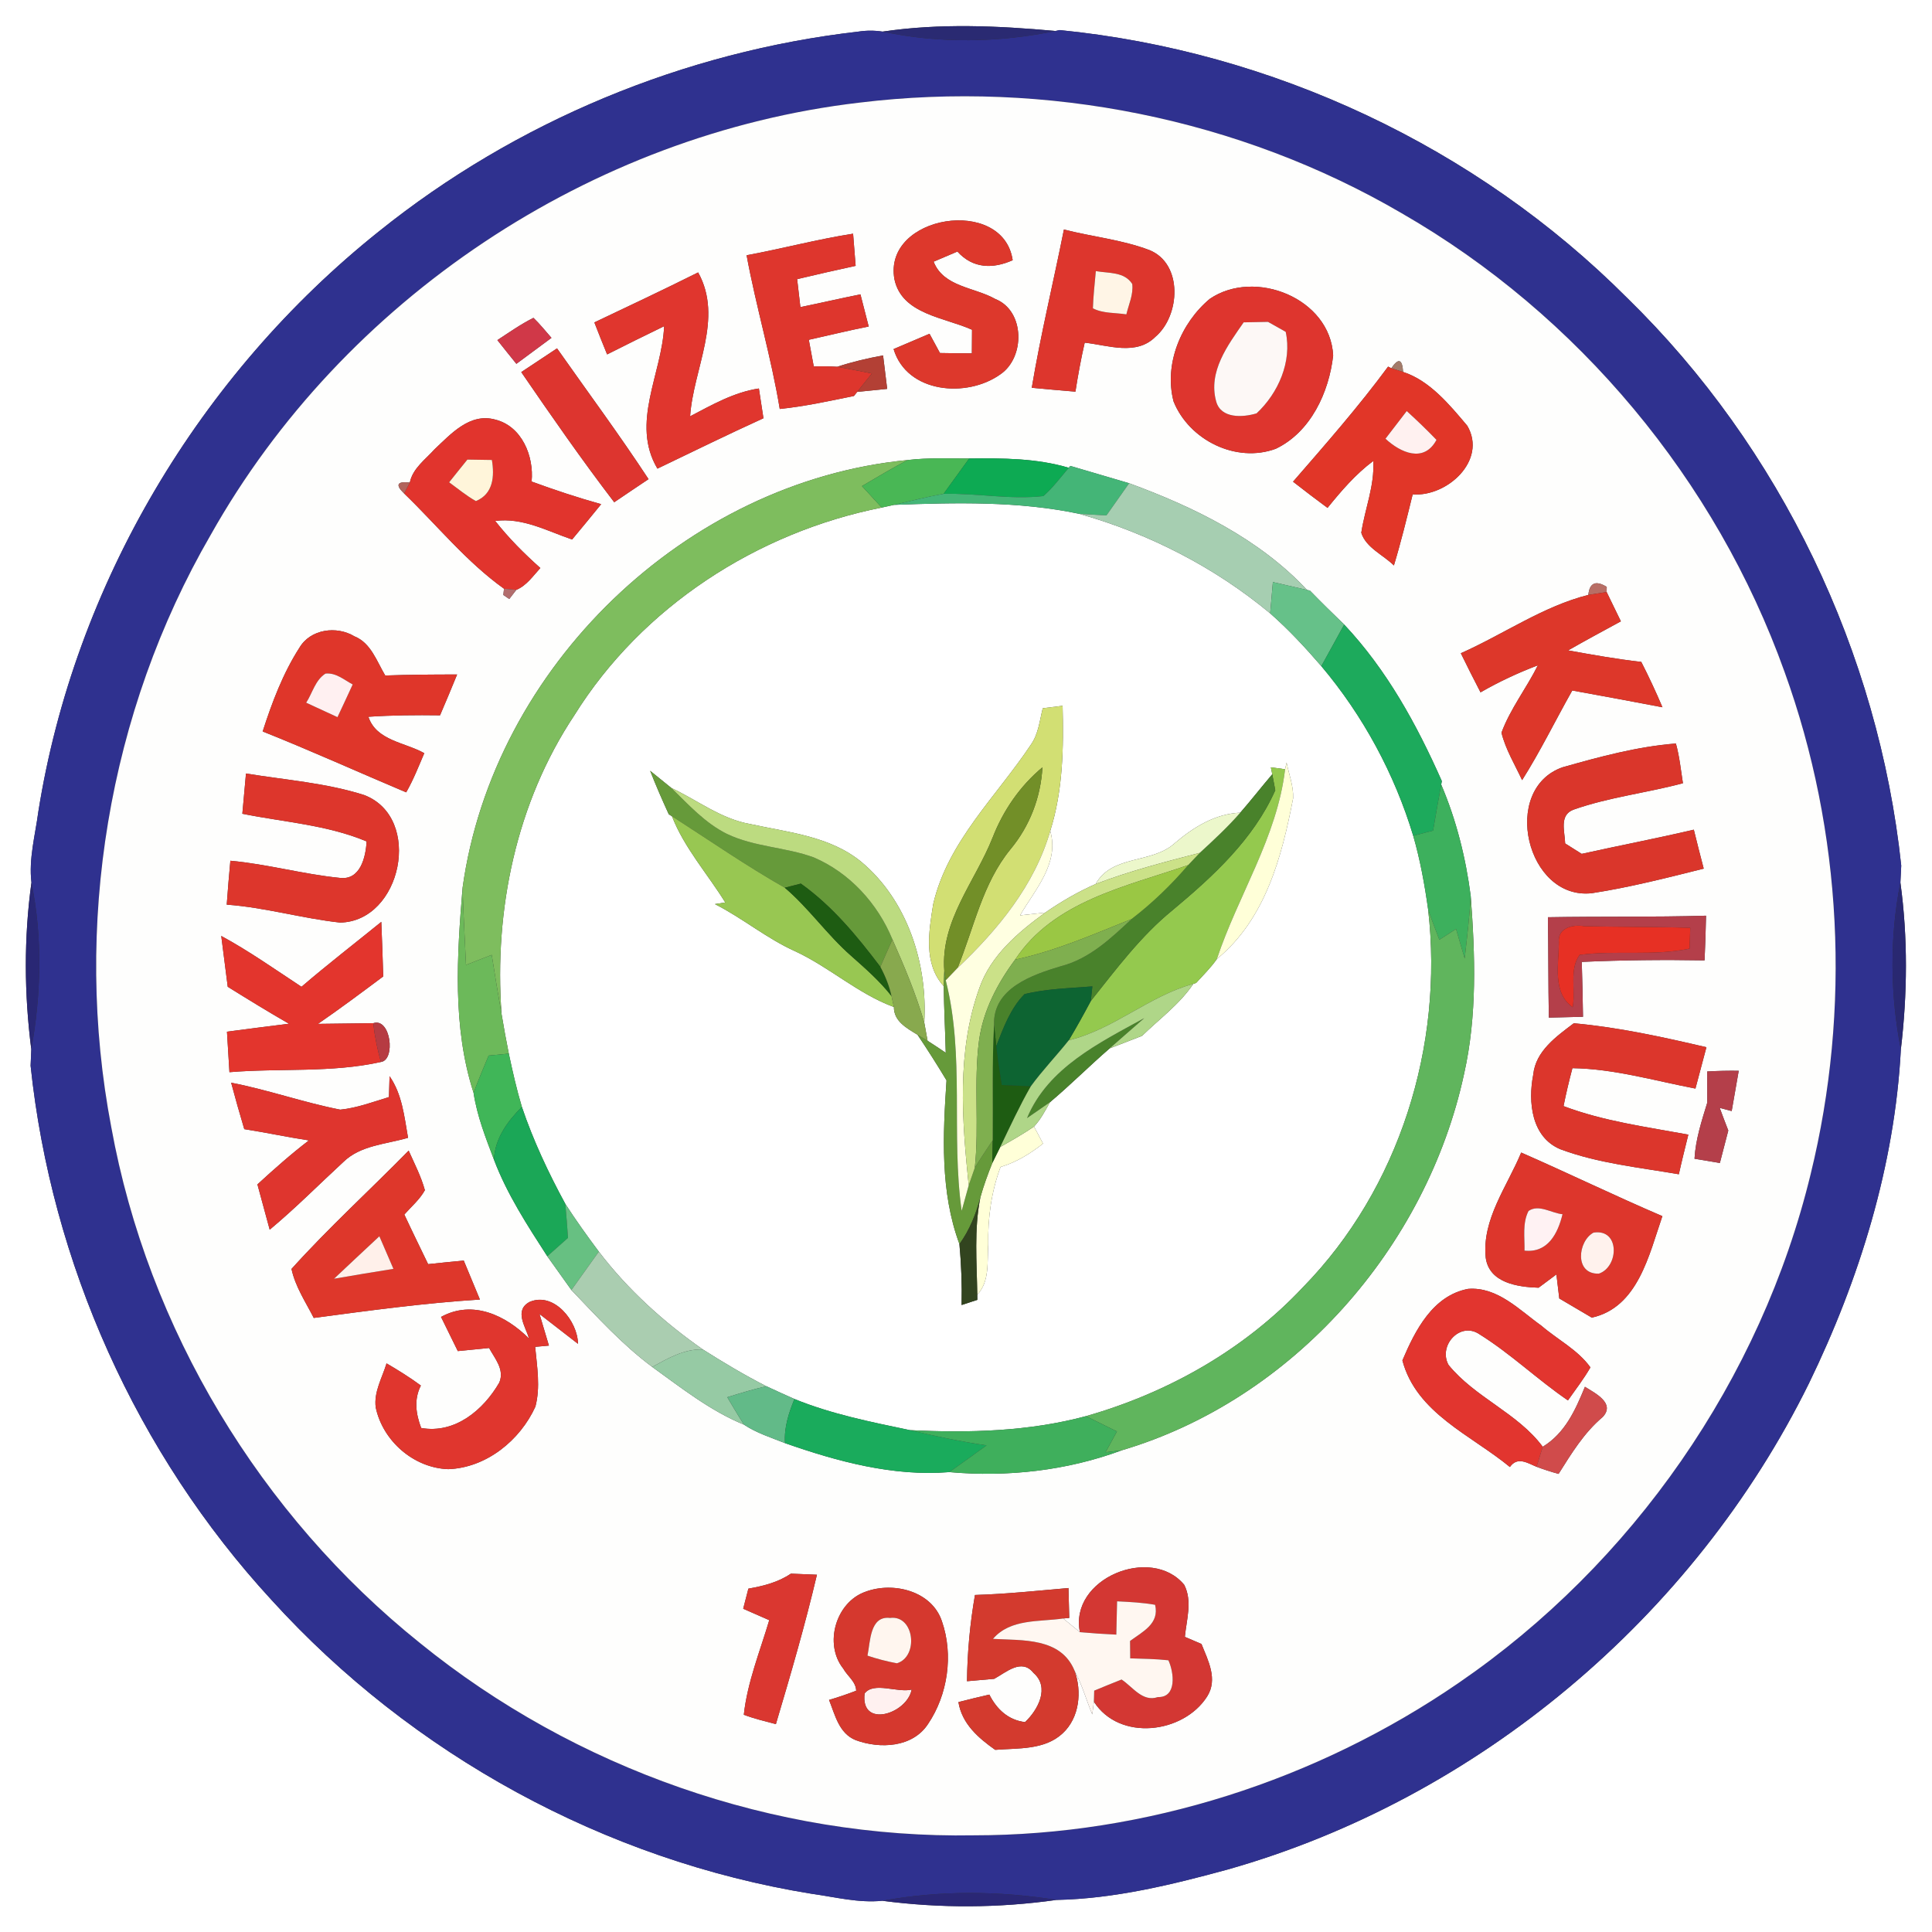 <?xml version="1.0" encoding="UTF-8" ?>
<!DOCTYPE svg PUBLIC "-//W3C//DTD SVG 1.1//EN" "http://www.w3.org/Graphics/SVG/1.1/DTD/svg11.dtd">
<svg width="250pt" height="250pt" viewBox="0 0 250 250" version="1.1" xmlns="http://www.w3.org/2000/svg">
<rect x="0" y="0" width="250" height="250" fill="#333333" stroke="none"/>
<g id="#ffffffff">
<path fill="#ffffff" opacity="1.00" d=" M 0.00 0.00 L 250.00 0.00 L 250.00 250.00 L 0.00 250.00 L 0.00 0.00 M 111.08 4.09 C 88.50 6.68 66.73 15.72 49.01 29.96 C 25.82 48.48 9.63 75.67 4.96 105.03 C 4.56 108.07 3.70 111.13 4.07 114.20 C 3.08 121.37 3.13 128.62 4.05 135.79 C 4.03 136.32 3.98 137.37 3.96 137.90 C 6.65 163.48 17.70 188.09 35.12 207.02 C 53.29 227.04 78.30 240.73 105.00 245.05 C 108.04 245.47 111.09 246.27 114.17 245.96 C 121.65 246.94 129.23 246.91 136.70 245.85 C 144.20 245.70 151.62 243.89 158.84 241.92 C 191.27 232.73 219.18 209.22 234.07 179.02 C 240.62 165.54 245.18 150.79 245.97 135.80 C 246.82 128.62 246.89 121.36 245.91 114.20 C 245.94 113.65 245.99 112.56 246.02 112.01 C 243.08 84.43 230.42 57.94 210.55 38.55 C 191.03 18.98 164.60 6.61 137.11 3.89 L 136.58 4.01 C 129.14 3.33 121.63 2.99 114.20 4.09 C 113.16 3.93 112.12 3.93 111.08 4.09 Z" />
<path fill="#ffffff" opacity="1.00" d=" M 114.09 65.68 C 114.49 65.59 115.29 65.42 115.68 65.33 C 123.68 65.03 131.78 64.83 139.66 66.49 C 148.68 69.05 157.15 73.37 164.36 79.37 C 166.75 81.47 168.91 83.80 170.98 86.20 C 176.38 92.60 180.45 100.13 182.87 108.15 C 183.77 111.27 184.35 114.47 184.80 117.69 C 186.83 135.31 181.09 153.80 168.62 166.55 C 161.05 174.63 151.12 180.23 140.52 183.25 C 133.11 185.24 125.36 185.44 117.74 185.06 C 112.69 184.00 107.60 182.99 102.80 181.03 C 101.58 180.50 100.38 179.93 99.17 179.38 C 96.34 177.94 93.62 176.31 90.95 174.62 C 85.88 171.08 81.24 166.88 77.49 161.96 C 75.98 159.94 74.51 157.89 73.15 155.78 C 70.96 151.75 69.00 147.58 67.53 143.23 C 66.85 140.96 66.33 138.65 65.84 136.34 C 65.50 134.63 65.18 132.92 64.90 131.20 C 63.92 117.75 66.80 103.86 74.33 92.54 C 83.07 78.52 97.97 68.88 114.09 65.68 M 134.93 91.65 C 134.53 93.25 134.37 94.99 133.39 96.37 C 128.94 103.06 122.64 108.89 120.76 116.98 C 120.19 120.51 119.47 124.71 122.12 127.61 C 122.15 130.48 122.31 133.36 122.38 136.23 C 121.60 135.70 120.82 135.18 120.03 134.68 C 119.92 134.09 119.71 132.91 119.60 132.32 C 120.05 124.71 117.42 116.50 111.45 111.52 C 107.39 108.19 102.00 107.71 97.07 106.63 C 93.30 105.97 90.26 103.55 86.87 101.96 C 86.18 101.41 84.81 100.30 84.13 99.74 C 84.87 101.64 85.69 103.51 86.54 105.37 L 86.95 105.62 C 88.56 109.74 91.55 113.06 93.85 116.78 C 93.52 116.83 92.85 116.94 92.51 116.99 C 96.10 118.81 99.21 121.44 102.89 123.09 C 107.35 125.16 111.03 128.60 115.67 130.31 C 115.66 132.16 117.34 133.05 118.73 133.90 C 120.02 135.83 121.28 137.80 122.48 139.80 C 122.01 146.87 121.64 154.22 124.15 160.98 C 124.39 163.60 124.49 166.24 124.43 168.87 C 124.94 168.70 125.96 168.37 126.47 168.20 C 126.47 168.04 126.46 167.70 126.46 167.54 C 128.11 165.77 127.72 163.22 127.88 161.02 C 127.81 157.61 128.28 154.21 129.47 151.01 C 131.50 150.40 133.31 149.29 134.97 147.98 C 134.68 147.43 134.09 146.33 133.80 145.78 C 134.66 144.86 135.25 143.73 135.86 142.63 C 138.51 140.40 140.97 137.93 143.59 135.66 C 144.99 135.13 146.38 134.58 147.78 134.04 C 150.04 131.84 152.64 129.95 154.42 127.31 L 154.78 127.19 C 155.70 126.18 156.68 125.22 157.46 124.10 C 163.73 118.96 165.87 110.90 167.33 103.29 C 167.39 101.71 166.79 100.19 166.48 98.67 L 166.29 99.54 C 165.83 99.48 164.91 99.36 164.45 99.29 C 164.49 99.52 164.58 99.97 164.63 100.19 C 163.23 101.83 161.91 103.53 160.49 105.16 C 157.22 105.31 154.46 107.03 152.04 109.08 C 149.07 111.82 143.91 110.55 141.78 114.39 C 139.48 115.40 137.31 116.67 135.25 118.09 C 134.16 118.21 133.07 118.33 131.99 118.45 C 133.94 115.10 137.11 111.72 135.90 107.52 C 137.55 102.29 137.64 96.76 137.50 91.33 C 136.64 91.43 135.79 91.54 134.93 91.65 Z" />
</g>
<g id="#2f318fff">
<path fill="#2f318f" opacity="1.00" d=" M 111.08 4.09 C 112.12 3.93 113.16 3.93 114.20 4.09 C 121.53 5.65 129.26 5.53 136.58 4.01 L 137.11 3.89 C 164.60 6.61 191.03 18.98 210.55 38.55 C 230.42 57.94 243.08 84.43 246.02 112.01 C 245.99 112.56 245.94 113.65 245.91 114.20 C 244.50 121.30 244.58 128.70 245.97 135.80 C 245.18 150.79 240.62 165.54 234.07 179.02 C 219.18 209.22 191.27 232.73 158.84 241.92 C 151.62 243.89 144.20 245.70 136.70 245.85 C 129.26 244.66 121.59 244.61 114.17 245.96 C 111.09 246.27 108.04 245.47 105.00 245.05 C 78.30 240.73 53.29 227.04 35.12 207.02 C 17.70 188.09 6.65 163.48 3.96 137.90 C 3.98 137.37 4.03 136.32 4.05 135.79 C 5.33 128.68 5.52 121.30 4.07 114.20 C 3.70 111.13 4.56 108.07 4.96 105.03 C 9.63 75.67 25.82 48.48 49.01 29.96 C 66.73 15.72 88.50 6.68 111.08 4.09 M 111.22 13.28 C 76.47 17.34 44.38 38.75 27.25 69.24 C 13.98 92.15 9.44 119.88 14.40 145.86 C 19.14 171.96 33.69 196.05 54.36 212.62 C 74.40 228.87 100.20 237.95 126.02 237.49 C 148.28 237.49 170.40 230.37 188.73 217.78 C 211.25 202.35 227.87 178.49 234.30 151.92 C 239.54 130.54 238.41 107.65 230.92 86.94 C 222.06 62.16 204.21 40.72 181.39 27.60 C 160.39 15.33 135.34 10.34 111.22 13.28 Z" />
</g>
<g id="#2a2a72ff">
<path fill="#2a2a72" opacity="1.00" d=" M 114.20 4.09 C 121.63 2.99 129.14 3.33 136.58 4.01 C 129.26 5.53 121.53 5.65 114.20 4.09 Z" />
</g>
<g id="#fefefdff">
<path fill="#fefefd" opacity="1.00" d=" M 111.22 13.28 C 135.34 10.34 160.39 15.33 181.39 27.60 C 204.21 40.72 222.06 62.16 230.92 86.94 C 238.41 107.65 239.54 130.54 234.30 151.92 C 227.87 178.49 211.25 202.35 188.73 217.78 C 170.40 230.37 148.28 237.49 126.02 237.49 C 100.20 237.95 74.40 228.87 54.36 212.62 C 33.69 196.05 19.14 171.96 14.40 145.86 C 9.44 119.88 13.98 92.15 27.25 69.24 C 44.38 38.75 76.47 17.34 111.22 13.28 M 115.74 36.14 C 116.70 40.68 122.25 41.07 125.78 42.67 C 125.78 43.69 125.77 44.70 125.76 45.72 C 124.38 45.72 123.00 45.71 121.63 45.68 C 121.29 45.06 120.62 43.81 120.28 43.19 C 118.73 43.85 117.18 44.51 115.63 45.17 C 117.36 50.90 125.11 51.53 129.43 48.45 C 132.67 46.27 132.64 40.21 128.79 38.69 C 126.10 37.16 122.09 37.14 120.81 33.86 C 121.58 33.53 123.12 32.87 123.89 32.55 C 125.88 34.76 128.47 34.82 131.04 33.67 C 129.82 25.33 114.23 27.81 115.74 36.14 M 137.67 29.70 C 136.31 36.53 134.66 43.30 133.51 50.18 C 135.39 50.35 137.28 50.53 139.16 50.68 C 139.49 48.55 139.88 46.43 140.36 44.34 C 143.37 44.67 147.03 46.07 149.51 43.58 C 152.72 40.86 153.11 34.13 148.73 32.36 C 145.17 31.01 141.34 30.64 137.67 29.70 M 96.61 33.03 C 97.84 39.71 99.80 46.22 100.90 52.92 C 104.13 52.59 107.31 51.89 110.50 51.24 C 110.60 51.11 110.82 50.84 110.92 50.71 C 111.89 50.61 113.83 50.41 114.80 50.32 C 114.67 49.23 114.40 47.07 114.27 45.99 C 112.26 46.36 110.28 46.82 108.34 47.46 C 107.33 47.40 106.31 47.39 105.30 47.42 C 105.09 46.27 104.87 45.12 104.66 43.97 C 107.24 43.40 109.81 42.76 112.41 42.25 C 112.05 40.86 111.69 39.48 111.34 38.09 C 108.74 38.61 106.16 39.21 103.57 39.74 C 103.42 38.53 103.29 37.32 103.15 36.12 C 105.67 35.52 108.19 34.95 110.72 34.40 C 110.61 33.01 110.50 31.62 110.39 30.24 C 105.75 30.96 101.22 32.18 96.61 33.03 M 76.91 41.72 C 77.44 43.10 78.00 44.49 78.56 45.86 C 81.01 44.63 83.47 43.40 85.94 42.21 C 85.66 48.38 81.57 54.75 85.07 60.64 C 89.63 58.45 94.18 56.22 98.79 54.12 C 98.64 53.15 98.34 51.23 98.20 50.27 C 94.98 50.75 92.13 52.39 89.30 53.87 C 89.72 47.68 93.65 41.22 90.34 35.25 C 85.90 37.47 81.40 39.59 76.91 41.72 M 156.55 38.67 C 152.80 41.80 150.60 47.12 151.86 51.95 C 153.88 56.95 159.94 59.97 165.09 58.07 C 169.61 55.90 171.97 50.77 172.51 46.00 C 172.14 38.59 162.37 34.71 156.55 38.67 M 64.36 44.01 C 65.17 45.03 65.99 46.06 66.82 47.08 C 68.33 45.96 69.85 44.84 71.36 43.72 C 70.59 42.84 69.87 41.94 69.03 41.13 C 67.39 41.95 65.89 43.01 64.36 44.01 M 67.45 48.15 C 71.35 53.84 75.29 59.51 79.48 64.99 C 80.96 63.99 82.43 62.99 83.92 62.00 C 80.14 56.24 76.04 50.71 72.08 45.08 C 70.54 46.10 69.00 47.13 67.45 48.15 M 180.04 47.65 L 179.62 47.44 C 175.80 52.62 171.54 57.47 167.32 62.33 C 168.79 63.48 170.28 64.61 171.78 65.72 C 173.56 63.52 175.42 61.35 177.70 59.65 C 177.89 62.85 176.62 65.83 176.15 68.94 C 176.76 70.88 178.98 71.79 180.37 73.17 C 181.29 70.14 182.04 67.05 182.80 63.97 C 187.24 64.32 192.47 59.58 189.87 55.10 C 187.58 52.38 185.00 49.24 181.56 48.13 C 181.46 46.45 180.95 46.29 180.04 47.65 M 56.23 58.14 C 55.05 59.46 53.41 60.60 53.03 62.44 C 51.37 62.26 51.13 62.73 52.29 63.85 C 56.57 67.98 60.36 72.71 65.22 76.18 L 65.13 76.99 L 65.90 77.51 C 66.13 77.22 66.58 76.62 66.81 76.33 C 68.15 75.77 68.97 74.53 69.92 73.50 C 67.82 71.63 65.82 69.63 64.08 67.41 C 67.62 66.94 70.80 68.71 74.03 69.81 C 75.29 68.29 76.55 66.78 77.79 65.24 C 74.75 64.39 71.75 63.40 68.79 62.31 C 69.11 59.04 67.54 55.16 64.10 54.30 C 60.81 53.38 58.36 56.14 56.23 58.14 M 59.86 114.87 C 59.13 123.67 58.52 132.87 61.28 141.41 C 61.73 144.40 62.85 147.24 63.92 150.06 C 65.61 154.53 68.24 158.56 70.82 162.56 C 71.86 164.01 72.90 165.47 73.94 166.93 C 77.27 170.40 80.52 174.00 84.40 176.88 C 88.19 179.61 91.91 182.56 96.27 184.35 C 97.89 185.43 99.78 186.02 101.58 186.74 C 108.36 189.12 115.61 191.08 122.84 190.49 C 130.36 191.16 138.06 190.30 145.15 187.67 C 167.28 181.12 184.61 161.41 189.45 138.96 C 191.15 131.42 190.89 123.60 190.31 115.94 C 189.67 111.00 188.45 106.11 186.49 101.52 L 186.57 101.07 C 183.34 93.77 179.45 86.67 173.94 80.82 C 172.44 79.37 170.95 77.91 169.50 76.42 L 169.13 76.34 C 162.96 69.73 154.50 65.61 146.11 62.53 C 143.57 61.80 141.04 61.02 138.50 60.29 L 138.30 60.53 C 134.12 59.29 129.74 59.28 125.41 59.33 C 122.76 59.34 120.09 59.21 117.45 59.53 C 88.72 62.29 63.82 86.31 59.86 114.87 M 205.53 76.98 C 199.66 78.46 194.55 82.08 189.03 84.53 C 189.86 86.23 190.71 87.91 191.58 89.59 C 193.96 88.22 196.44 87.06 199.00 86.09 C 197.53 89.05 195.44 91.70 194.29 94.81 C 194.83 96.99 196.02 98.93 196.96 100.95 C 199.33 97.20 201.27 93.21 203.45 89.35 C 207.34 90.05 211.23 90.78 215.12 91.52 C 214.28 89.53 213.36 87.57 212.38 85.65 C 209.20 85.29 206.06 84.73 202.92 84.16 C 205.17 82.87 207.46 81.64 209.74 80.40 C 209.13 79.14 208.51 77.87 207.90 76.61 L 207.91 75.94 C 206.49 75.07 205.69 75.41 205.53 76.98 M 38.75 83.81 C 36.61 87.14 35.20 90.89 33.99 94.65 C 40.24 97.14 46.37 99.92 52.56 102.53 C 53.49 100.91 54.17 99.17 54.90 97.46 C 52.42 96.06 48.69 95.85 47.67 92.75 C 50.76 92.54 53.85 92.52 56.94 92.56 C 57.70 90.80 58.43 89.04 59.15 87.28 C 56.05 87.28 52.95 87.30 49.85 87.41 C 48.75 85.58 48.01 83.20 45.86 82.34 C 43.56 80.95 40.18 81.39 38.75 83.81 M 202.18 99.29 C 194.15 102.12 197.53 116.51 205.98 115.58 C 210.86 114.83 215.67 113.60 220.46 112.40 C 220.02 110.72 219.59 109.04 219.18 107.36 C 214.36 108.49 209.50 109.42 204.67 110.49 C 204.13 110.15 203.07 109.48 202.53 109.14 C 202.50 107.64 201.71 105.47 203.61 104.77 C 208.19 103.15 213.07 102.61 217.77 101.35 C 217.50 99.63 217.33 97.89 216.86 96.21 C 211.88 96.60 206.98 97.93 202.18 99.29 M 31.83 100.09 C 31.68 101.83 31.52 103.57 31.36 105.30 C 36.74 106.39 42.33 106.73 47.44 108.88 C 47.33 110.90 46.63 113.92 43.99 113.60 C 39.23 113.13 34.59 111.81 29.81 111.38 C 29.64 113.27 29.47 115.16 29.34 117.06 C 34.29 117.42 39.08 118.84 44.00 119.38 C 51.96 119.25 54.78 105.81 47.13 102.88 C 42.18 101.30 36.94 100.93 31.83 100.09 M 200.30 118.69 C 200.37 123.02 200.34 127.35 200.42 131.68 C 201.89 131.65 203.36 131.61 204.84 131.57 C 204.81 129.20 204.75 126.83 204.68 124.47 C 209.97 124.23 215.27 124.18 220.57 124.27 C 220.66 122.34 220.72 120.42 220.76 118.49 C 213.94 118.69 207.12 118.57 200.30 118.69 M 39.01 127.69 C 35.59 125.44 32.24 123.07 28.63 121.11 C 28.90 123.30 29.20 125.49 29.47 127.69 C 32.09 129.32 34.71 130.93 37.39 132.47 C 34.71 132.79 32.04 133.16 29.37 133.50 C 29.47 135.25 29.58 136.99 29.69 138.74 C 36.22 138.20 42.86 138.85 49.29 137.42 C 51.23 137.15 50.56 131.64 48.30 132.40 C 45.91 132.43 43.53 132.45 41.14 132.49 C 44.01 130.52 46.80 128.43 49.59 126.35 C 49.52 124.00 49.44 121.65 49.34 119.29 C 45.89 122.09 42.38 124.80 39.01 127.69 M 198.40 139.07 C 197.71 142.58 198.16 147.15 201.91 148.71 C 206.81 150.54 212.10 151.06 217.24 151.95 C 217.62 150.23 218.05 148.53 218.47 146.82 C 213.04 145.82 207.51 145.09 202.32 143.13 C 202.65 141.48 203.04 139.85 203.47 138.22 C 208.88 138.30 214.10 139.85 219.39 140.86 C 219.87 139.08 220.34 137.29 220.81 135.51 C 215.15 134.19 209.45 132.93 203.65 132.41 C 201.39 134.12 198.70 136.01 198.40 139.07 M 50.41 139.26 C 50.39 139.93 50.35 141.29 50.33 141.96 C 48.26 142.59 46.20 143.37 44.03 143.59 C 39.27 142.66 34.68 141.02 29.91 140.10 C 30.45 142.11 31.01 144.12 31.61 146.11 C 34.41 146.55 37.17 147.14 39.97 147.57 C 37.65 149.34 35.46 151.29 33.31 153.26 C 33.83 155.21 34.37 157.16 34.90 159.12 C 38.22 156.36 41.25 153.29 44.42 150.37 C 46.65 148.18 49.96 148.07 52.80 147.23 C 52.32 144.49 52.04 141.60 50.41 139.26 M 220.91 138.65 C 220.91 139.66 220.92 141.68 220.92 142.68 C 220.19 145.06 219.41 147.44 219.27 149.94 C 220.36 150.12 221.45 150.31 222.55 150.49 C 222.91 149.09 223.28 147.69 223.64 146.29 C 223.26 145.31 222.89 144.34 222.53 143.36 L 224.08 143.77 C 224.39 142.04 224.69 140.30 224.99 138.56 C 223.63 138.54 222.26 138.57 220.91 138.65 M 37.72 164.20 C 38.21 166.49 39.55 168.48 40.60 170.54 C 47.75 169.59 54.90 168.61 62.10 168.16 C 61.41 166.48 60.70 164.80 60.01 163.12 C 58.47 163.26 56.93 163.42 55.40 163.58 C 54.37 161.44 53.32 159.31 52.32 157.16 C 53.23 156.13 54.31 155.22 54.98 154.01 C 54.49 152.23 53.63 150.57 52.88 148.89 C 47.85 154.02 42.52 158.87 37.72 164.20 M 192.25 162.73 C 192.69 166.02 196.40 166.54 199.09 166.63 C 199.85 166.06 200.63 165.48 201.40 164.91 C 201.49 165.69 201.68 167.24 201.77 168.02 C 203.17 168.85 204.57 169.67 205.98 170.50 C 211.96 169.18 213.39 162.34 215.11 157.37 C 208.97 154.74 202.96 151.82 196.84 149.14 C 195.03 153.53 191.75 157.76 192.25 162.73 M 181.47 176.04 C 183.28 182.87 190.37 185.70 195.38 189.83 C 196.37 188.40 197.73 189.36 198.83 189.80 C 199.76 190.15 200.71 190.46 201.68 190.72 C 203.36 188.06 204.95 185.42 207.39 183.36 C 209.07 181.57 206.37 180.26 205.09 179.45 C 203.85 182.47 202.52 185.45 199.63 187.21 C 196.39 182.84 190.87 180.85 187.44 176.62 C 186.06 174.11 188.96 170.93 191.47 172.67 C 195.51 175.19 198.96 178.53 202.89 181.21 C 203.88 179.80 204.94 178.43 205.80 176.94 C 204.18 174.67 201.55 173.35 199.46 171.55 C 196.61 169.52 193.77 166.48 189.97 166.78 C 185.39 167.66 183.12 172.15 181.47 176.04 M 68.55 168.46 C 66.48 169.54 68.00 171.66 68.47 173.22 C 65.46 170.22 61.18 168.15 57.07 170.41 C 57.79 171.88 58.51 173.36 59.24 174.83 C 60.59 174.70 61.94 174.57 63.29 174.43 C 64.03 175.80 65.32 177.22 64.61 178.90 C 62.56 182.45 58.88 185.56 54.50 184.78 C 53.82 182.98 53.54 181.09 54.46 179.29 C 53.04 178.24 51.54 177.31 50.02 176.42 C 49.46 178.28 48.35 180.11 48.62 182.13 C 49.54 186.47 53.54 189.96 58.01 190.11 C 62.93 189.93 67.29 186.39 69.28 182.02 C 69.95 179.48 69.49 176.84 69.25 174.28 C 69.70 174.24 70.59 174.16 71.03 174.12 C 70.63 172.75 70.22 171.39 69.81 170.03 C 71.06 170.99 73.54 172.93 74.79 173.89 C 74.76 170.98 71.70 167.13 68.55 168.46 M 139.74 211.20 C 139.20 210.76 138.12 209.87 137.58 209.43 L 138.36 209.36 C 138.33 208.39 138.28 206.46 138.26 205.49 C 134.23 205.84 130.21 206.27 126.16 206.39 C 125.52 210.07 125.17 213.81 125.13 217.55 C 126.01 217.47 127.77 217.32 128.65 217.24 C 130.20 216.40 132.20 214.54 133.73 216.47 C 135.88 218.33 134.33 221.25 132.64 222.84 C 130.47 222.58 128.98 221.18 128.02 219.28 C 126.68 219.58 125.35 219.91 124.02 220.25 C 124.47 223.05 126.59 224.89 128.78 226.43 C 131.74 226.19 135.17 226.48 137.51 224.29 C 139.69 222.27 140.02 218.88 139.05 216.19 C 140.01 217.98 140.56 219.96 141.34 221.84 L 141.55 220.20 C 144.86 225.36 153.13 224.34 156.20 219.53 C 157.62 217.30 156.33 214.88 155.47 212.73 C 154.93 212.50 153.85 212.04 153.32 211.81 C 153.53 209.58 154.32 207.20 153.24 205.08 C 148.97 199.90 138.33 204.26 139.74 211.20 M 96.84 205.57 C 96.67 206.22 96.34 207.52 96.17 208.17 C 97.29 208.66 98.42 209.15 99.54 209.65 C 98.34 213.69 96.71 217.67 96.25 221.89 C 97.60 222.40 99.00 222.73 100.40 223.10 C 102.31 216.69 104.18 210.27 105.71 203.77 C 104.87 203.73 103.18 203.67 102.34 203.63 C 100.70 204.75 98.77 205.23 96.84 205.57 M 112.00 205.97 C 108.15 207.31 106.58 212.74 109.12 215.92 C 109.64 216.87 110.76 217.60 110.79 218.78 C 109.64 219.22 108.47 219.62 107.28 219.97 C 108.05 221.90 108.56 224.30 110.72 225.17 C 113.85 226.33 118.09 226.15 120.09 223.08 C 122.65 219.29 123.39 214.14 121.89 209.81 C 120.59 205.86 115.58 204.63 112.00 205.97 Z" />
</g>
<g id="#dd382cff">
<path fill="#dd382c" opacity="1.00" d=" M 115.74 36.14 C 114.23 27.81 129.82 25.33 131.04 33.67 C 128.47 34.82 125.88 34.76 123.89 32.55 C 123.12 32.87 121.58 33.53 120.81 33.86 C 122.09 37.14 126.10 37.16 128.79 38.69 C 132.64 40.21 132.67 46.27 129.43 48.45 C 125.11 51.53 117.36 50.90 115.63 45.17 C 117.18 44.51 118.73 43.85 120.28 43.19 C 120.62 43.81 121.29 45.06 121.63 45.68 C 123.00 45.71 124.38 45.72 125.76 45.72 C 125.77 44.70 125.78 43.69 125.78 42.67 C 122.25 41.07 116.70 40.68 115.74 36.14 Z" />
</g>
<g id="#dd362dff">
<path fill="#dd362d" opacity="1.00" d=" M 137.67 29.70 C 141.34 30.64 145.17 31.01 148.73 32.36 C 153.11 34.13 152.72 40.86 149.51 43.58 C 147.03 46.07 143.37 44.67 140.36 44.34 C 139.88 46.43 139.49 48.55 139.16 50.68 C 137.28 50.53 135.39 50.35 133.51 50.18 C 134.66 43.30 136.31 36.53 137.67 29.70 M 141.80 35.08 C 141.66 36.68 141.47 38.29 141.42 39.90 C 142.75 40.58 144.31 40.45 145.75 40.68 C 146.06 39.38 146.68 38.10 146.51 36.74 C 145.47 35.13 143.45 35.38 141.80 35.08 Z" />
</g>
<g id="#de362dff">
<path fill="#de362d" opacity="1.00" d=" M 96.61 33.03 C 101.22 32.18 105.75 30.96 110.39 30.24 C 110.50 31.62 110.61 33.01 110.72 34.40 C 108.19 34.95 105.67 35.52 103.15 36.12 C 103.29 37.32 103.42 38.53 103.57 39.74 C 106.16 39.21 108.74 38.61 111.34 38.09 C 111.69 39.48 112.05 40.86 112.41 42.25 C 109.81 42.76 107.24 43.40 104.66 43.97 C 104.87 45.12 105.09 46.27 105.30 47.42 C 106.31 47.39 107.33 47.40 108.34 47.46 C 109.83 47.72 111.33 48.03 112.82 48.33 C 112.34 48.93 111.40 50.12 110.92 50.71 C 110.82 50.84 110.60 51.11 110.50 51.24 C 107.31 51.89 104.13 52.59 100.90 52.92 C 99.80 46.22 97.84 39.71 96.61 33.03 Z" />
</g>
<g id="#fff5e6ff">
<path fill="#fff5e6" opacity="1.00" d=" M 141.80 35.08 C 143.45 35.38 145.47 35.13 146.51 36.74 C 146.68 38.10 146.06 39.38 145.75 40.68 C 144.31 40.45 142.75 40.58 141.42 39.90 C 141.47 38.29 141.66 36.68 141.80 35.08 Z" />
</g>
<g id="#e0362eff">
<path fill="#e0362e" opacity="1.00" d=" M 76.91 41.72 C 81.40 39.59 85.90 37.47 90.34 35.25 C 93.65 41.22 89.72 47.68 89.30 53.87 C 92.13 52.39 94.98 50.75 98.20 50.27 C 98.34 51.23 98.64 53.15 98.79 54.12 C 94.18 56.22 89.63 58.45 85.07 60.64 C 81.57 54.75 85.66 48.38 85.94 42.21 C 83.47 43.40 81.01 44.63 78.56 45.86 C 78.00 44.49 77.44 43.10 76.91 41.72 Z" />
<path fill="#e0362e" opacity="1.00" d=" M 68.55 168.46 C 71.70 167.13 74.76 170.98 74.79 173.89 C 73.54 172.93 71.06 170.99 69.81 170.03 C 70.22 171.39 70.63 172.75 71.03 174.12 C 70.59 174.16 69.70 174.24 69.25 174.28 C 69.49 176.84 69.95 179.48 69.28 182.02 C 67.29 186.39 62.93 189.93 58.01 190.11 C 53.54 189.96 49.54 186.47 48.62 182.13 C 48.35 180.11 49.46 178.28 50.02 176.42 C 51.54 177.31 53.04 178.24 54.46 179.29 C 53.54 181.09 53.82 182.98 54.50 184.78 C 58.88 185.56 62.56 182.45 64.61 178.90 C 65.32 177.22 64.03 175.80 63.29 174.43 C 61.94 174.57 60.59 174.70 59.24 174.83 C 58.51 173.36 57.79 171.88 57.07 170.41 C 61.18 168.15 65.46 170.22 68.47 173.22 C 68.00 171.66 66.48 169.54 68.55 168.46 Z" />
</g>
<g id="#de352eff">
<path fill="#de352e" opacity="1.00" d=" M 156.55 38.67 C 162.37 34.71 172.14 38.59 172.51 46.00 C 171.97 50.77 169.61 55.90 165.09 58.07 C 159.94 59.97 153.88 56.95 151.86 51.95 C 150.60 47.12 152.80 41.80 156.55 38.67 M 157.37 51.94 C 157.98 54.19 160.81 54.03 162.60 53.49 C 165.40 50.88 167.21 46.80 166.37 42.94 C 165.80 42.62 164.66 41.97 164.08 41.65 C 163.30 41.66 161.72 41.69 160.93 41.71 C 158.87 44.68 156.31 48.08 157.37 51.94 Z" />
</g>
<g id="#d03848ff">
<path fill="#d03848" opacity="1.00" d=" M 64.36 44.01 C 65.89 43.01 67.39 41.95 69.03 41.13 C 69.87 41.94 70.59 42.84 71.36 43.72 C 69.85 44.84 68.33 45.96 66.82 47.08 C 65.99 46.06 65.17 45.03 64.36 44.01 Z" />
</g>
<g id="#fdf8f6ff">
<path fill="#fdf8f6" opacity="1.00" d=" M 157.37 51.94 C 156.31 48.08 158.87 44.68 160.93 41.71 C 161.72 41.69 163.30 41.66 164.08 41.65 C 164.66 41.97 165.80 42.62 166.37 42.94 C 167.21 46.80 165.40 50.88 162.60 53.49 C 160.81 54.03 157.98 54.19 157.37 51.94 Z" />
</g>
<g id="#dd352fff">
<path fill="#dd352f" opacity="1.00" d=" M 67.45 48.15 C 69.00 47.13 70.54 46.10 72.08 45.08 C 76.04 50.71 80.14 56.24 83.92 62.00 C 82.43 62.99 80.96 63.99 79.48 64.99 C 75.29 59.51 71.35 53.84 67.45 48.15 Z" />
</g>
<g id="#b34035ff">
<path fill="#b34035" opacity="1.00" d=" M 108.34 47.46 C 110.28 46.82 112.26 46.36 114.27 45.99 C 114.40 47.07 114.67 49.23 114.80 50.32 C 113.83 50.41 111.89 50.61 110.92 50.71 C 111.40 50.12 112.34 48.93 112.82 48.33 C 111.33 48.03 109.83 47.72 108.34 47.46 Z" />
</g>
<g id="#a37b6aff">
<path fill="#a37b6a" opacity="1.00" d=" M 180.04 47.65 C 180.95 46.29 181.46 46.45 181.56 48.13 C 181.18 48.01 180.42 47.77 180.04 47.65 Z" />
</g>
<g id="#e13628ff">
<path fill="#e13628" opacity="1.00" d=" M 179.62 47.44 L 180.04 47.65 C 180.42 47.77 181.18 48.01 181.56 48.13 C 185.00 49.24 187.58 52.38 189.87 55.10 C 192.47 59.58 187.24 64.32 182.80 63.97 C 182.04 67.05 181.29 70.14 180.37 73.17 C 178.98 71.79 176.76 70.88 176.15 68.94 C 176.62 65.83 177.89 62.85 177.70 59.65 C 175.42 61.35 173.56 63.52 171.78 65.72 C 170.28 64.61 168.79 63.48 167.32 62.33 C 171.54 57.47 175.80 52.62 179.62 47.44 M 182.03 53.19 C 181.11 54.38 180.20 55.58 179.28 56.77 C 181.22 58.58 184.26 59.95 185.88 56.92 C 184.64 55.63 183.35 54.39 182.03 53.19 Z" />
</g>
<g id="#fff1f0ff">
<path fill="#fff1f0" opacity="1.00" d=" M 182.03 53.19 C 183.35 54.39 184.64 55.63 185.88 56.92 C 184.26 59.95 181.22 58.58 179.28 56.77 C 180.20 55.58 181.11 54.38 182.03 53.19 Z" />
<path fill="#fff1f0" opacity="1.00" d=" M 111.88 219.13 C 113.08 217.57 116.14 219.08 117.97 218.63 C 117.36 221.80 111.31 223.70 111.88 219.13 Z" />
</g>
<g id="#e1342dff">
<path fill="#e1342d" opacity="1.00" d=" M 56.23 58.14 C 58.36 56.14 60.81 53.38 64.10 54.30 C 67.54 55.16 69.11 59.04 68.79 62.31 C 71.75 63.40 74.75 64.39 77.79 65.24 C 76.55 66.78 75.29 68.29 74.03 69.81 C 70.80 68.71 67.62 66.94 64.08 67.41 C 65.82 69.63 67.82 71.63 69.92 73.50 C 68.97 74.53 68.15 75.77 66.81 76.33 C 66.41 76.29 65.62 76.21 65.22 76.18 C 60.36 72.71 56.57 67.98 52.29 63.85 C 52.48 63.50 52.85 62.79 53.03 62.44 C 53.41 60.60 55.05 59.46 56.23 58.14 M 60.48 59.47 C 59.68 60.44 58.91 61.43 58.12 62.41 C 59.26 63.24 60.35 64.15 61.58 64.84 C 63.84 63.92 64.00 61.61 63.65 59.52 C 62.59 59.50 61.53 59.48 60.48 59.47 Z" />
</g>
<g id="#fff5daff">
<path fill="#fff5da" opacity="1.00" d=" M 60.48 59.47 C 61.53 59.48 62.59 59.50 63.65 59.52 C 64.00 61.61 63.84 63.92 61.58 64.84 C 60.35 64.15 59.26 63.24 58.12 62.41 C 58.91 61.43 59.68 60.44 60.48 59.47 Z" />
</g>
<g id="#7ebd5eff">
<path fill="#7ebd5e" opacity="1.00" d=" M 59.86 114.87 C 63.82 86.31 88.72 62.29 117.45 59.53 C 115.44 60.58 113.49 61.75 111.54 62.90 C 112.39 63.83 113.24 64.75 114.09 65.68 C 97.97 68.88 83.07 78.52 74.33 92.54 C 66.80 103.86 63.92 117.75 64.90 131.20 C 64.45 128.66 64.03 126.11 63.63 123.56 C 62.52 123.99 61.41 124.43 60.30 124.86 C 60.16 121.53 59.95 118.20 59.86 114.87 Z" />
</g>
<g id="#49b755ff">
<path fill="#49b755" opacity="1.00" d=" M 117.45 59.53 C 120.09 59.21 122.76 59.34 125.41 59.33 C 124.31 60.85 123.20 62.38 122.10 63.90 C 119.94 64.29 117.82 64.83 115.68 65.33 C 115.29 65.42 114.49 65.59 114.09 65.68 C 113.24 64.75 112.39 63.83 111.54 62.90 C 113.49 61.75 115.44 60.58 117.45 59.53 Z" />
</g>
<g id="#0daa53ff">
<path fill="#0daa53" opacity="1.00" d=" M 125.41 59.33 C 129.74 59.28 134.12 59.29 138.30 60.53 C 137.24 61.77 136.26 63.10 135.02 64.19 C 130.72 64.68 126.41 63.80 122.10 63.90 C 123.20 62.38 124.31 60.85 125.41 59.33 Z" />
</g>
<g id="#44b577ff">
<path fill="#44b577" opacity="1.00" d=" M 138.30 60.53 L 138.50 60.29 C 141.04 61.02 143.57 61.80 146.11 62.53 C 145.13 63.92 144.15 65.31 143.17 66.70 C 142.30 66.65 140.54 66.54 139.66 66.49 C 131.78 64.83 123.68 65.03 115.68 65.33 C 117.82 64.83 119.94 64.29 122.10 63.90 C 126.41 63.80 130.72 64.68 135.02 64.19 C 136.26 63.10 137.24 61.77 138.30 60.53 Z" />
</g>
<g id="#b1645cff">
<path fill="#b1645c" opacity="1.00" d=" M 52.29 63.85 C 51.13 62.73 51.37 62.26 53.03 62.44 C 52.85 62.79 52.48 63.50 52.29 63.85 Z" />
</g>
<g id="#a6ceb1ff">
<path fill="#a6ceb1" opacity="1.00" d=" M 143.17 66.70 C 144.15 65.31 145.13 63.92 146.11 62.53 C 154.50 65.61 162.96 69.73 169.13 76.34 C 167.66 76.00 166.18 75.66 164.71 75.32 C 164.60 76.67 164.48 78.02 164.36 79.37 C 157.15 73.37 148.68 69.05 139.66 66.49 C 140.54 66.54 142.30 66.65 143.17 66.70 Z" />
</g>
<g id="#66c189ff">
<path fill="#66c189" opacity="1.00" d=" M 164.71 75.32 C 166.18 75.66 167.66 76.00 169.13 76.34 L 169.50 76.42 C 170.95 77.91 172.44 79.37 173.94 80.82 C 172.95 82.61 171.96 84.41 170.98 86.20 C 168.91 83.80 166.75 81.47 164.36 79.37 C 164.48 78.02 164.60 76.67 164.71 75.32 Z" />
</g>
<g id="#b36d6dff">
<path fill="#b36d6d" opacity="1.00" d=" M 65.22 76.18 C 65.62 76.21 66.41 76.29 66.81 76.33 C 66.58 76.62 66.13 77.22 65.90 77.51 L 65.13 76.99 L 65.22 76.18 Z" />
</g>
<g id="#b86e65ff">
<path fill="#b86e65" opacity="1.00" d=" M 205.53 76.98 C 205.69 75.41 206.49 75.07 207.91 75.94 L 207.90 76.61 C 207.31 76.71 206.13 76.89 205.53 76.98 Z" />
</g>
<g id="#dd372aff">
<path fill="#dd372a" opacity="1.00" d=" M 189.03 84.53 C 194.55 82.08 199.66 78.46 205.53 76.98 C 206.13 76.89 207.31 76.71 207.90 76.61 C 208.51 77.87 209.13 79.14 209.74 80.40 C 207.46 81.64 205.17 82.87 202.92 84.16 C 206.06 84.73 209.20 85.29 212.38 85.65 C 213.36 87.57 214.28 89.53 215.12 91.52 C 211.23 90.78 207.34 90.05 203.45 89.35 C 201.27 93.21 199.33 97.20 196.96 100.95 C 196.02 98.93 194.83 96.99 194.29 94.81 C 195.44 91.70 197.53 89.05 199.00 86.09 C 196.44 87.06 193.96 88.22 191.58 89.59 C 190.71 87.91 189.86 86.23 189.03 84.53 Z" />
</g>
<g id="#df362aff">
<path fill="#df362a" opacity="1.00" d=" M 38.75 83.81 C 40.18 81.39 43.56 80.95 45.86 82.34 C 48.01 83.20 48.75 85.58 49.85 87.41 C 52.95 87.30 56.05 87.28 59.15 87.28 C 58.43 89.04 57.70 90.80 56.94 92.56 C 53.85 92.52 50.76 92.54 47.67 92.75 C 48.69 95.85 52.42 96.06 54.90 97.46 C 54.17 99.17 53.49 100.91 52.56 102.53 C 46.37 99.92 40.24 97.14 33.99 94.65 C 35.20 90.89 36.61 87.14 38.75 83.81 M 39.62 90.93 C 40.97 91.55 42.32 92.18 43.67 92.80 C 44.34 91.39 44.99 89.97 45.64 88.57 C 44.54 87.98 43.47 87.02 42.12 87.16 C 40.79 88.00 40.43 89.68 39.62 90.93 Z" />
</g>
<g id="#1daa5cff">
<path fill="#1daa5c" opacity="1.00" d=" M 170.98 86.20 C 171.96 84.41 172.95 82.61 173.94 80.82 C 179.45 86.67 183.34 93.77 186.57 101.07 L 186.49 101.52 C 186.13 103.50 185.78 105.49 185.44 107.48 C 184.80 107.65 183.51 107.98 182.87 108.15 C 180.45 100.13 176.38 92.60 170.98 86.20 Z" />
</g>
<g id="#fff0f1ff">
<path fill="#fff0f1" opacity="1.00" d=" M 39.62 90.93 C 40.43 89.68 40.79 88.00 42.12 87.16 C 43.47 87.02 44.54 87.98 45.64 88.57 C 44.99 89.97 44.34 91.39 43.67 92.80 C 42.32 92.18 40.97 91.55 39.62 90.93 Z" />
</g>
<g id="#d2df73ff">
<path fill="#d2df73" opacity="1.00" d=" M 134.93 91.65 C 135.79 91.54 136.64 91.43 137.50 91.33 C 137.64 96.76 137.55 102.29 135.90 107.52 C 133.88 114.55 129.12 120.30 123.91 125.25 C 126.03 120.06 127.12 114.34 130.75 109.90 C 133.25 106.89 134.67 103.20 134.89 99.29 C 131.99 101.71 129.82 104.86 128.45 108.37 C 126.20 114.06 121.70 119.11 122.19 125.60 L 122.12 127.61 C 119.47 124.71 120.19 120.51 120.76 116.98 C 122.64 108.89 128.94 103.06 133.39 96.37 C 134.37 94.99 134.53 93.25 134.93 91.65 Z" />
</g>
<g id="#da362bff">
<path fill="#da362b" opacity="1.00" d=" M 202.18 99.29 C 206.98 97.93 211.88 96.60 216.86 96.21 C 217.33 97.89 217.50 99.63 217.77 101.35 C 213.07 102.61 208.19 103.15 203.61 104.77 C 201.71 105.47 202.50 107.64 202.53 109.14 C 203.07 109.48 204.13 110.15 204.67 110.49 C 209.50 109.42 214.36 108.49 219.18 107.36 C 219.59 109.04 220.02 110.72 220.46 112.40 C 215.67 113.60 210.86 114.83 205.98 115.58 C 197.53 116.51 194.15 102.12 202.18 99.29 Z" />
</g>
<g id="#94c94eff">
<path fill="#94c94e" opacity="1.00" d=" M 164.45 99.29 C 164.91 99.36 165.83 99.48 166.29 99.54 C 165.25 108.36 160.21 115.83 157.46 124.10 C 156.68 125.22 155.70 126.18 154.78 127.19 L 154.42 127.31 C 148.66 128.89 144.13 133.20 138.30 134.61 C 139.30 132.94 140.24 131.24 141.15 129.53 C 144.43 125.41 147.61 121.13 151.71 117.79 C 156.95 113.42 162.20 108.61 165.02 102.26 C 164.92 101.75 164.73 100.71 164.63 100.19 C 164.58 99.97 164.49 99.52 164.45 99.29 Z" />
</g>
<g id="#ffffd8ff">
<path fill="#ffffd8" opacity="1.00" d=" M 166.29 99.54 L 166.48 98.67 C 166.79 100.19 167.39 101.71 167.33 103.29 C 165.87 110.90 163.73 118.96 157.46 124.10 C 160.21 115.83 165.25 108.36 166.29 99.54 Z" />
<path fill="#ffffd8" opacity="1.00" d=" M 129.43 148.42 C 130.91 147.58 132.39 146.74 133.80 145.78 C 134.09 146.33 134.68 147.43 134.97 147.98 C 133.31 149.29 131.50 150.40 129.47 151.01 C 128.28 154.21 127.81 157.61 127.88 161.02 C 127.72 163.22 128.11 165.77 126.46 167.54 C 126.40 163.34 126.03 159.08 126.86 154.93 C 127.28 153.42 127.82 151.96 128.40 150.50 C 128.74 149.80 129.08 149.11 129.43 148.42 Z" />
</g>
<g id="#728f28ff">
<path fill="#728f28" opacity="1.00" d=" M 128.45 108.37 C 129.82 104.86 131.99 101.71 134.89 99.29 C 134.67 103.20 133.25 106.89 130.75 109.90 C 127.12 114.34 126.03 120.06 123.91 125.25 C 123.53 125.65 122.76 126.45 122.38 126.85 L 122.19 125.60 C 121.70 119.11 126.20 114.06 128.45 108.37 Z" />
</g>
<g id="#dd362cff">
<path fill="#dd362c" opacity="1.00" d=" M 31.83 100.09 C 36.94 100.93 42.18 101.30 47.13 102.88 C 54.78 105.81 51.96 119.25 44.00 119.38 C 39.08 118.84 34.29 117.42 29.34 117.06 C 29.47 115.16 29.64 113.27 29.81 111.38 C 34.59 111.81 39.23 113.13 43.99 113.60 C 46.63 113.92 47.33 110.90 47.44 108.88 C 42.33 106.73 36.74 106.39 31.36 105.30 C 31.52 103.57 31.68 101.83 31.83 100.09 Z" />
<path fill="#dd362c" opacity="1.00" d=" M 192.25 162.73 C 191.75 157.76 195.03 153.53 196.84 149.14 C 202.96 151.82 208.97 154.74 215.11 157.37 C 213.39 162.34 211.96 169.18 205.98 170.50 C 204.57 169.67 203.17 168.85 201.77 168.02 C 201.68 167.24 201.49 165.69 201.40 164.91 C 200.63 165.48 199.85 166.06 199.09 166.63 C 196.40 166.54 192.69 166.02 192.25 162.73 M 197.79 156.70 C 196.98 158.29 197.31 160.12 197.27 161.83 C 200.27 162.16 201.58 159.64 202.19 157.12 C 200.77 156.99 199.12 155.78 197.79 156.70 M 206.20 159.50 C 204.17 160.59 203.69 164.91 206.89 164.81 C 209.50 163.93 209.64 158.95 206.20 159.50 Z" />
</g>
<g id="#669a3aff">
<path fill="#669a3a" opacity="1.00" d=" M 84.13 99.74 C 84.81 100.30 86.18 101.41 86.87 101.96 C 89.09 104.12 91.23 106.50 94.05 107.90 C 97.58 109.60 101.62 109.61 105.28 110.94 C 109.93 112.92 113.57 116.91 115.48 121.56 C 114.95 122.74 114.44 123.92 113.92 125.11 C 110.91 121.14 107.72 117.25 103.63 114.34 C 103.11 114.47 102.07 114.74 101.55 114.87 C 96.53 112.02 91.80 108.74 86.95 105.62 L 86.54 105.37 C 85.69 103.51 84.87 101.64 84.13 99.74 Z" />
<path fill="#669a3a" opacity="1.00" d=" M 122.19 125.60 L 122.38 126.85 C 124.86 136.64 123.05 146.77 124.44 156.68 C 124.75 155.58 125.05 154.49 125.35 153.39 C 125.55 152.82 125.94 151.68 126.14 151.11 C 126.88 149.90 127.67 148.72 128.46 147.54 C 128.45 148.28 128.42 149.76 128.40 150.50 C 127.82 151.96 127.28 153.42 126.86 154.93 C 126.30 157.09 125.46 159.17 124.15 160.98 C 121.64 154.22 122.01 146.87 122.48 139.80 C 121.28 137.80 120.02 135.83 118.73 133.90 L 120.03 134.68 C 120.82 135.18 121.60 135.70 122.38 136.23 C 122.31 133.36 122.15 130.48 122.12 127.61 L 122.19 125.60 Z" />
</g>
<g id="#49822bff">
<path fill="#49822b" opacity="1.00" d=" M 160.49 105.16 C 161.91 103.53 163.23 101.83 164.63 100.19 C 164.73 100.71 164.92 101.75 165.02 102.26 C 162.20 108.61 156.95 113.42 151.71 117.79 C 147.61 121.13 144.43 125.41 141.15 129.53 C 141.20 129.05 141.30 128.11 141.35 127.64 C 138.42 127.88 135.44 127.93 132.57 128.64 C 130.75 130.48 129.85 132.98 128.92 135.34 C 128.85 134.67 128.70 133.31 128.63 132.64 C 128.46 127.87 133.56 126.15 137.27 125.03 C 140.95 124.09 143.74 121.44 146.43 118.92 C 149.11 116.86 151.55 114.51 153.75 111.94 C 154.12 111.55 154.88 110.76 155.25 110.36 C 157.06 108.69 158.87 107.02 160.49 105.16 Z" />
<path fill="#49822b" opacity="1.00" d=" M 132.90 144.68 C 135.61 138.16 142.24 134.95 148.06 131.75 C 146.57 133.06 145.07 134.35 143.59 135.66 C 140.97 137.93 138.51 140.40 135.86 142.63 C 135.12 143.15 133.64 144.17 132.90 144.68 Z" />
</g>
<g id="#bcdb80ff">
<path fill="#bcdb80" opacity="1.00" d=" M 86.87 101.96 C 90.26 103.55 93.30 105.97 97.07 106.63 C 102.00 107.71 107.39 108.19 111.45 111.52 C 117.42 116.50 120.05 124.71 119.60 132.32 C 118.53 128.62 117.03 125.07 115.48 121.56 C 113.57 116.91 109.93 112.92 105.28 110.94 C 101.62 109.61 97.58 109.60 94.05 107.90 C 91.23 106.50 89.09 104.12 86.87 101.96 Z" />
</g>
<g id="#3db05dff">
<path fill="#3db05d" opacity="1.00" d=" M 185.44 107.48 C 185.78 105.49 186.13 103.50 186.49 101.52 C 188.45 106.11 189.67 111.00 190.31 115.94 C 190.16 118.65 189.83 121.34 189.53 124.03 C 189.15 122.75 188.78 121.48 188.41 120.21 C 187.69 120.67 186.97 121.14 186.25 121.61 C 185.75 120.30 185.25 119.00 184.80 117.69 C 184.35 114.47 183.77 111.27 182.87 108.15 C 183.51 107.98 184.80 107.65 185.44 107.48 Z" />
</g>
<g id="#ecf7cbff">
<path fill="#ecf7cb" opacity="1.00" d=" M 152.04 109.08 C 154.46 107.03 157.22 105.31 160.49 105.16 C 158.87 107.02 157.06 108.69 155.25 110.36 C 150.71 111.54 146.16 112.71 141.78 114.39 C 143.91 110.55 149.07 111.82 152.04 109.08 Z" />
</g>
<g id="#98c752ff">
<path fill="#98c752" opacity="1.00" d=" M 86.95 105.62 C 91.80 108.74 96.53 112.02 101.55 114.87 C 104.69 117.54 107.05 120.99 110.15 123.70 C 111.99 125.33 113.84 126.95 115.36 128.89 L 115.67 130.31 C 111.03 128.60 107.35 125.16 102.89 123.09 C 99.21 121.44 96.10 118.81 92.51 116.99 C 92.85 116.94 93.52 116.83 93.85 116.78 C 91.55 113.06 88.56 109.74 86.95 105.62 Z" />
</g>
<g id="#ffffe1ff">
<path fill="#ffffe1" opacity="1.00" d=" M 123.91 125.25 C 129.12 120.30 133.88 114.55 135.90 107.52 C 137.11 111.72 133.94 115.10 131.99 118.45 C 133.07 118.33 134.16 118.21 135.25 118.09 C 131.75 120.64 128.21 123.62 126.74 127.83 C 123.78 136.02 124.48 144.90 125.35 153.39 C 125.05 154.49 124.75 155.58 124.44 156.68 C 123.05 146.77 124.86 136.64 122.38 126.85 C 122.76 126.45 123.53 125.65 123.91 125.25 Z" />
</g>
<g id="#cbe188ff">
<path fill="#cbe188" opacity="1.00" d=" M 141.78 114.39 C 146.16 112.71 150.71 111.54 155.25 110.36 C 154.88 110.76 154.12 111.55 153.75 111.94 C 145.73 114.72 136.37 116.57 131.35 124.18 C 129.06 127.27 127.21 130.79 126.69 134.64 C 125.97 140.10 126.73 145.64 126.14 151.11 C 125.94 151.68 125.55 152.82 125.35 153.39 C 124.48 144.90 123.78 136.02 126.74 127.83 C 128.21 123.62 131.75 120.64 135.25 118.09 C 137.31 116.67 139.48 115.40 141.78 114.39 Z" />
</g>
<g id="#9ac744ff">
<path fill="#9ac744" opacity="1.00" d=" M 131.35 124.18 C 136.37 116.57 145.73 114.72 153.75 111.94 C 151.55 114.51 149.11 116.86 146.43 118.92 C 141.49 120.91 136.58 123.06 131.35 124.18 Z" />
</g>
<g id="#1e5c12ff">
<path fill="#1e5c12" opacity="1.00" d=" M 101.55 114.87 C 102.07 114.74 103.11 114.47 103.63 114.34 C 107.72 117.25 110.91 121.14 113.92 125.11 C 114.56 126.30 115.07 127.56 115.36 128.89 C 113.84 126.95 111.99 125.33 110.15 123.70 C 107.05 120.99 104.69 117.54 101.55 114.87 Z" />
<path fill="#1e5c12" opacity="1.00" d=" M 128.46 147.54 C 128.51 142.57 128.36 137.60 128.63 132.64 C 128.70 133.31 128.85 134.67 128.92 135.34 C 129.10 137.03 129.37 138.71 129.63 140.40 C 130.88 140.45 132.13 140.50 133.39 140.56 C 131.93 143.11 130.70 145.78 129.43 148.42 C 129.08 149.11 128.74 149.80 128.40 150.50 C 128.42 149.76 128.45 148.28 128.46 147.54 Z" />
</g>
<g id="#292774ff">
<path fill="#292774" opacity="1.00" d=" M 4.07 114.20 C 5.52 121.30 5.33 128.68 4.05 135.79 C 3.13 128.62 3.08 121.37 4.07 114.20 Z" />
</g>
<g id="#6cb95aff">
<path fill="#6cb95a" opacity="1.00" d=" M 61.28 141.41 C 58.52 132.87 59.13 123.67 59.86 114.87 C 59.95 118.20 60.16 121.53 60.30 124.86 C 61.41 124.43 62.52 123.99 63.63 123.56 C 64.03 126.11 64.45 128.66 64.90 131.20 C 65.18 132.92 65.50 134.63 65.84 136.34 C 65.19 136.40 63.88 136.53 63.23 136.59 C 62.56 138.19 61.89 139.78 61.28 141.41 Z" />
</g>
<g id="#292871ff">
<path fill="#292871" opacity="1.00" d=" M 245.97 135.80 C 244.58 128.70 244.50 121.30 245.91 114.20 C 246.89 121.36 246.82 128.62 245.97 135.80 Z" />
</g>
<g id="#60b55dff">
<path fill="#60b55d" opacity="1.00" d=" M 190.31 115.94 C 190.89 123.60 191.15 131.42 189.45 138.96 C 184.61 161.41 167.28 181.12 145.15 187.67 C 144.63 187.73 143.59 187.85 143.06 187.92 C 143.55 187.02 144.04 186.12 144.53 185.23 C 143.19 184.57 141.85 183.91 140.52 183.25 C 151.12 180.23 161.05 174.63 168.62 166.55 C 181.09 153.80 186.83 135.31 184.80 117.69 C 185.25 119.00 185.75 120.30 186.25 121.61 C 186.97 121.14 187.69 120.67 188.41 120.21 C 188.78 121.48 189.15 122.75 189.53 124.03 C 189.83 121.34 190.16 118.65 190.31 115.94 Z" />
</g>
<g id="#7faf4fff">
<path fill="#7faf4f" opacity="1.00" d=" M 131.35 124.18 C 136.58 123.06 141.49 120.91 146.43 118.92 C 143.74 121.44 140.95 124.09 137.27 125.03 C 133.56 126.15 128.46 127.87 128.63 132.64 C 128.36 137.60 128.51 142.57 128.46 147.54 C 127.67 148.72 126.88 149.90 126.14 151.11 C 126.73 145.64 125.97 140.10 126.69 134.64 C 127.21 130.79 129.06 127.27 131.35 124.18 Z" />
</g>
<g id="#b43f4aff">
<path fill="#b43f4a" opacity="1.00" d=" M 200.30 118.69 C 207.12 118.57 213.94 118.69 220.76 118.49 C 220.72 120.42 220.66 122.34 220.57 124.27 C 215.27 124.18 209.97 124.23 204.68 124.47 C 204.75 126.83 204.81 129.20 204.84 131.57 C 203.36 131.61 201.89 131.65 200.42 131.68 C 200.34 127.35 200.37 123.02 200.30 118.69 M 201.72 121.96 C 201.70 124.75 200.84 128.47 203.51 130.34 C 203.90 128.14 203.04 125.40 204.41 123.56 C 209.12 122.94 213.94 123.74 218.63 122.75 C 218.66 122.08 218.70 120.73 218.72 120.06 C 214.15 119.91 209.57 119.96 205.01 119.85 C 203.54 119.59 201.51 120.06 201.72 121.96 Z" />
<path fill="#b43f4a" opacity="1.00" d=" M 220.91 138.65 C 222.26 138.57 223.63 138.54 224.99 138.56 C 224.69 140.30 224.39 142.04 224.08 143.77 L 222.53 143.36 C 222.89 144.34 223.26 145.31 223.64 146.29 C 223.28 147.69 222.91 149.09 222.55 150.49 C 221.45 150.31 220.36 150.12 219.27 149.94 C 219.41 147.44 220.19 145.06 220.92 142.68 C 220.92 141.68 220.91 139.66 220.91 138.65 Z" />
</g>
<g id="#e3352dff">
<path fill="#e3352d" opacity="1.00" d=" M 39.01 127.69 C 42.38 124.80 45.89 122.09 49.34 119.29 C 49.44 121.65 49.52 124.00 49.59 126.35 C 46.80 128.43 44.01 130.52 41.14 132.49 C 43.53 132.45 45.91 132.43 48.30 132.40 C 48.49 134.10 48.83 135.78 49.29 137.42 C 42.86 138.85 36.22 138.20 29.69 138.74 C 29.58 136.99 29.47 135.25 29.37 133.50 C 32.04 133.16 34.71 132.79 37.39 132.47 C 34.71 130.93 32.09 129.32 29.47 127.69 C 29.20 125.49 28.90 123.30 28.63 121.11 C 32.24 123.07 35.59 125.44 39.01 127.69 Z" />
</g>
<g id="#e73024ff">
<path fill="#e73024" opacity="1.00" d=" M 201.72 121.96 C 201.51 120.06 203.54 119.59 205.01 119.85 C 209.57 119.96 214.15 119.91 218.72 120.06 C 218.70 120.73 218.66 122.08 218.63 122.75 C 213.94 123.74 209.12 122.94 204.41 123.56 C 203.04 125.40 203.90 128.14 203.51 130.34 C 200.84 128.47 201.70 124.75 201.72 121.96 Z" />
</g>
<g id="#88a94eff">
<path fill="#88a94e" opacity="1.00" d=" M 115.48 121.56 C 117.03 125.07 118.53 128.62 119.60 132.32 C 119.71 132.91 119.92 134.09 120.03 134.68 L 118.73 133.90 C 117.34 133.05 115.66 132.16 115.67 130.31 L 115.36 128.89 C 115.07 127.56 114.56 126.30 113.92 125.11 C 114.44 123.92 114.95 122.74 115.48 121.56 Z" />
</g>
<g id="#0d6432ff">
<path fill="#0d6432" opacity="1.00" d=" M 132.57 128.64 C 135.44 127.93 138.42 127.88 141.35 127.64 C 141.30 128.11 141.20 129.05 141.15 129.53 C 140.24 131.24 139.30 132.94 138.30 134.61 C 136.70 136.62 134.91 138.48 133.39 140.56 C 132.13 140.50 130.88 140.45 129.63 140.40 C 129.37 138.71 129.10 137.03 128.92 135.34 C 129.85 132.98 130.75 130.48 132.57 128.64 Z" />
</g>
<g id="#afd688ff">
<path fill="#afd688" opacity="1.00" d=" M 138.30 134.61 C 144.13 133.20 148.66 128.89 154.42 127.31 C 152.64 129.95 150.04 131.84 147.78 134.04 C 146.38 134.58 144.99 135.13 143.59 135.66 C 145.07 134.35 146.57 133.06 148.06 131.75 C 142.24 134.95 135.61 138.16 132.90 144.68 C 133.64 144.17 135.12 143.15 135.86 142.63 C 135.25 143.73 134.66 144.86 133.80 145.78 C 132.39 146.74 130.91 147.58 129.43 148.42 C 130.70 145.78 131.93 143.11 133.39 140.56 C 134.91 138.48 136.70 136.62 138.30 134.61 Z" />
</g>
<g id="#b63b42ff">
<path fill="#b63b42" opacity="1.00" d=" M 48.30 132.40 C 50.56 131.64 51.23 137.15 49.29 137.42 C 48.83 135.78 48.49 134.10 48.30 132.40 Z" />
</g>
<g id="#dc362cff">
<path fill="#dc362c" opacity="1.00" d=" M 198.40 139.07 C 198.70 136.01 201.39 134.12 203.65 132.41 C 209.45 132.93 215.15 134.19 220.81 135.51 C 220.34 137.29 219.87 139.08 219.39 140.86 C 214.10 139.85 208.88 138.30 203.47 138.22 C 203.04 139.85 202.65 141.48 202.32 143.13 C 207.51 145.09 213.04 145.82 218.47 146.82 C 218.05 148.53 217.62 150.23 217.24 151.95 C 212.10 151.06 206.81 150.54 201.91 148.71 C 198.16 147.15 197.71 142.58 198.40 139.07 Z" />
</g>
<g id="#40b658ff">
<path fill="#40b658" opacity="1.00" d=" M 63.23 136.59 C 63.88 136.53 65.19 136.40 65.84 136.34 C 66.33 138.65 66.85 140.96 67.53 143.23 C 65.67 145.11 64.04 147.30 63.92 150.06 C 62.85 147.24 61.73 144.40 61.28 141.41 C 61.89 139.78 62.56 138.19 63.23 136.59 Z" />
</g>
<g id="#df352eff">
<path fill="#df352e" opacity="1.00" d=" M 50.41 139.26 C 52.04 141.60 52.32 144.49 52.80 147.23 C 49.96 148.07 46.65 148.18 44.42 150.37 C 41.25 153.29 38.22 156.36 34.90 159.12 C 34.37 157.16 33.83 155.21 33.31 153.26 C 35.46 151.29 37.65 149.34 39.97 147.57 C 37.17 147.14 34.41 146.55 31.61 146.11 C 31.01 144.12 30.45 142.11 29.91 140.10 C 34.68 141.02 39.27 142.66 44.03 143.59 C 46.20 143.37 48.26 142.59 50.33 141.96 C 50.35 141.29 50.39 139.93 50.41 139.26 Z" />
</g>
<g id="#1ba757ff">
<path fill="#1ba757" opacity="1.00" d=" M 63.92 150.06 C 64.04 147.30 65.67 145.11 67.53 143.23 C 69.00 147.58 70.96 151.75 73.15 155.78 C 73.29 157.24 73.40 158.71 73.50 160.18 C 72.61 160.97 71.71 161.76 70.82 162.56 C 68.24 158.56 65.61 154.53 63.92 150.06 Z" />
</g>
<g id="#de372bff">
<path fill="#de372b" opacity="1.00" d=" M 37.72 164.20 C 42.52 158.87 47.85 154.02 52.88 148.89 C 53.63 150.57 54.49 152.23 54.98 154.01 C 54.31 155.22 53.23 156.13 52.32 157.16 C 53.32 159.31 54.37 161.44 55.40 163.58 C 56.93 163.42 58.47 163.26 60.01 163.12 C 60.70 164.80 61.41 166.48 62.10 168.16 C 54.90 168.61 47.75 169.59 40.60 170.54 C 39.55 168.48 38.21 166.49 37.72 164.20 M 43.22 165.47 C 45.78 165.02 48.35 164.60 50.91 164.19 C 50.31 162.78 49.70 161.37 49.09 159.97 C 47.12 161.79 45.18 163.64 43.22 165.47 Z" />
</g>
<g id="#32441fff">
<path fill="#32441f" opacity="1.00" d=" M 124.15 160.98 C 125.46 159.17 126.30 157.09 126.86 154.93 C 126.03 159.08 126.40 163.34 126.46 167.54 C 126.46 167.70 126.47 168.04 126.47 168.20 C 125.96 168.37 124.94 168.70 124.43 168.87 C 124.49 166.24 124.39 163.60 124.15 160.98 Z" />
</g>
<g id="#67c082ff">
<path fill="#67c082" opacity="1.00" d=" M 73.15 155.78 C 74.51 157.89 75.98 159.94 77.49 161.96 C 76.31 163.61 75.12 165.27 73.94 166.93 C 72.90 165.47 71.86 164.01 70.82 162.56 C 71.71 161.76 72.61 160.97 73.50 160.18 C 73.40 158.71 73.29 157.24 73.15 155.78 Z" />
</g>
<g id="#fff2f3ff">
<path fill="#fff2f3" opacity="1.00" d=" M 197.79 156.70 C 199.12 155.78 200.77 156.99 202.19 157.12 C 201.58 159.64 200.27 162.16 197.27 161.83 C 197.31 160.12 196.98 158.29 197.79 156.70 Z" />
</g>
<g id="#fff2edff">
<path fill="#fff2ed" opacity="1.00" d=" M 206.20 159.50 C 209.64 158.95 209.50 163.93 206.89 164.81 C 203.69 164.91 204.17 160.59 206.20 159.50 Z" />
</g>
<g id="#fff0eaff">
<path fill="#fff0ea" opacity="1.00" d=" M 43.22 165.47 C 45.18 163.64 47.12 161.79 49.09 159.97 C 49.70 161.37 50.31 162.78 50.91 164.19 C 48.35 164.60 45.78 165.02 43.22 165.47 Z" />
</g>
<g id="#aacdb0ff">
<path fill="#aacdb0" opacity="1.00" d=" M 77.49 161.96 C 81.24 166.88 85.88 171.08 90.95 174.62 C 88.53 174.53 86.44 175.77 84.40 176.88 C 80.52 174.00 77.27 170.40 73.94 166.93 C 75.12 165.27 76.31 163.61 77.49 161.96 Z" />
</g>
<g id="#e2352fff">
<path fill="#e2352f" opacity="1.00" d=" M 181.47 176.04 C 183.12 172.15 185.39 167.66 189.97 166.78 C 193.77 166.48 196.61 169.52 199.46 171.55 C 201.55 173.35 204.18 174.67 205.80 176.94 C 204.94 178.43 203.88 179.80 202.89 181.21 C 198.96 178.53 195.51 175.19 191.47 172.67 C 188.96 170.93 186.06 174.11 187.44 176.62 C 190.87 180.85 196.39 182.84 199.63 187.21 C 199.36 188.07 199.10 188.93 198.83 189.80 C 197.73 189.36 196.37 188.40 195.38 189.83 C 190.37 185.70 183.28 182.87 181.47 176.04 Z" />
</g>
<g id="#96caa4ff">
<path fill="#96caa4" opacity="1.00" d=" M 84.40 176.88 C 86.44 175.77 88.53 174.53 90.95 174.62 C 93.62 176.31 96.34 177.94 99.17 179.38 C 97.46 179.77 95.78 180.28 94.11 180.80 C 94.82 181.99 95.52 183.18 96.27 184.35 C 91.91 182.56 88.19 179.61 84.40 176.88 Z" />
</g>
<g id="#62ba88ff">
<path fill="#62ba88" opacity="1.00" d=" M 94.11 180.80 C 95.78 180.28 97.46 179.77 99.17 179.38 C 100.38 179.93 101.58 180.50 102.80 181.03 C 102.06 182.84 101.44 184.75 101.58 186.74 C 99.78 186.02 97.89 185.43 96.27 184.35 C 95.52 183.18 94.82 181.99 94.11 180.80 Z" />
</g>
<g id="#d04b4bff">
<path fill="#d04b4b" opacity="1.00" d=" M 205.09 179.45 C 206.37 180.26 209.07 181.57 207.39 183.36 C 204.95 185.42 203.36 188.06 201.68 190.72 C 200.71 190.46 199.76 190.15 198.83 189.80 C 199.10 188.93 199.36 188.07 199.63 187.21 C 202.52 185.45 203.85 182.47 205.09 179.45 Z" />
</g>
<g id="#1aab5cff">
<path fill="#1aab5c" opacity="1.00" d=" M 101.58 186.74 C 101.44 184.75 102.06 182.84 102.80 181.03 C 107.60 182.99 112.69 184.00 117.74 185.06 C 121.02 185.84 124.32 186.54 127.66 187.03 C 126.06 188.19 124.46 189.35 122.84 190.49 C 115.61 191.08 108.36 189.12 101.58 186.74 Z" />
</g>
<g id="#3faf5cff">
<path fill="#3faf5c" opacity="1.00" d=" M 117.74 185.06 C 125.36 185.44 133.11 185.24 140.52 183.25 C 141.85 183.91 143.19 184.57 144.53 185.23 C 144.04 186.12 143.55 187.02 143.06 187.92 C 143.59 187.85 144.63 187.73 145.15 187.67 C 138.06 190.30 130.36 191.16 122.84 190.49 C 124.46 189.35 126.06 188.19 127.66 187.03 C 124.32 186.54 121.02 185.84 117.74 185.06 Z" />
</g>
<g id="#d33733ff">
<path fill="#d33733" opacity="1.00" d=" M 139.74 211.20 C 138.33 204.26 148.97 199.90 153.24 205.08 C 154.32 207.20 153.53 209.58 153.32 211.81 C 153.85 212.04 154.93 212.50 155.47 212.73 C 156.33 214.88 157.62 217.30 156.20 219.53 C 153.13 224.34 144.86 225.36 141.55 220.20 C 141.56 219.84 141.58 219.13 141.59 218.77 C 142.76 218.28 143.95 217.80 145.13 217.33 C 146.57 218.27 147.85 220.29 149.83 219.60 C 152.31 219.68 151.92 216.40 151.19 214.84 C 149.54 214.66 147.89 214.64 146.25 214.59 C 146.24 214.03 146.23 212.91 146.23 212.34 C 147.85 211.14 150.06 210.11 149.47 207.66 C 147.84 207.37 146.19 207.29 144.55 207.21 C 144.51 208.64 144.48 210.08 144.45 211.52 C 142.87 211.45 141.30 211.34 139.74 211.20 Z" />
</g>
<g id="#da3730ff">
<path fill="#da3730" opacity="1.00" d=" M 96.84 205.57 C 98.77 205.23 100.70 204.75 102.34 203.63 C 103.18 203.67 104.87 203.73 105.71 203.77 C 104.18 210.27 102.31 216.69 100.40 223.10 C 99.00 222.73 97.60 222.40 96.25 221.89 C 96.71 217.67 98.34 213.69 99.54 209.65 C 98.42 209.15 97.29 208.66 96.17 208.17 C 96.34 207.52 96.67 206.22 96.84 205.57 Z" />
</g>
<g id="#d5382eff">
<path fill="#d5382e" opacity="1.00" d=" M 112.00 205.97 C 115.58 204.63 120.59 205.86 121.89 209.81 C 123.39 214.14 122.65 219.29 120.09 223.08 C 118.09 226.15 113.85 226.33 110.72 225.17 C 108.56 224.30 108.05 221.90 107.28 219.97 C 108.47 219.62 109.64 219.22 110.79 218.78 C 110.76 217.60 109.64 216.87 109.12 215.92 C 106.58 212.74 108.15 207.31 112.00 205.97 M 112.25 214.24 C 113.50 214.66 114.77 214.99 116.06 215.23 C 118.91 214.37 118.33 208.94 115.17 209.36 C 112.53 209.05 112.63 212.48 112.25 214.24 M 111.88 219.13 C 111.31 223.70 117.36 221.80 117.97 218.63 C 116.14 219.08 113.08 217.57 111.88 219.13 Z" />
</g>
<g id="#d33a2eff">
<path fill="#d33a2e" opacity="1.00" d=" M 126.16 206.39 C 130.21 206.27 134.23 205.84 138.26 205.49 C 138.28 206.46 138.33 208.39 138.36 209.36 L 137.58 209.43 C 134.47 209.89 130.75 209.43 128.49 212.07 C 132.31 212.29 137.28 211.87 139.05 216.19 C 140.02 218.88 139.69 222.27 137.51 224.29 C 135.17 226.48 131.74 226.19 128.78 226.43 C 126.59 224.89 124.47 223.05 124.02 220.25 C 125.35 219.91 126.68 219.58 128.02 219.28 C 128.98 221.18 130.47 222.58 132.64 222.84 C 134.33 221.25 135.88 218.33 133.73 216.47 C 132.20 214.54 130.20 216.40 128.65 217.24 C 127.77 217.32 126.01 217.47 125.13 217.55 C 125.17 213.81 125.52 210.07 126.16 206.39 Z" />
</g>
<g id="#fff7f1ff">
<path fill="#fff7f1" opacity="1.00" d=" M 144.55 207.21 C 146.19 207.29 147.84 207.37 149.47 207.66 C 150.06 210.11 147.85 211.14 146.23 212.34 C 146.23 212.91 146.24 214.03 146.25 214.59 C 147.89 214.64 149.54 214.66 151.19 214.84 C 151.92 216.40 152.31 219.68 149.83 219.60 C 147.85 220.29 146.57 218.27 145.13 217.33 C 143.95 217.80 142.76 218.28 141.59 218.77 C 141.58 219.13 141.56 219.84 141.55 220.20 L 141.34 221.84 C 140.56 219.96 140.01 217.98 139.05 216.19 C 137.28 211.87 132.31 212.29 128.49 212.07 C 130.75 209.43 134.47 209.89 137.58 209.43 C 138.12 209.87 139.20 210.76 139.74 211.20 C 141.30 211.34 142.87 211.45 144.45 211.52 C 144.48 210.08 144.51 208.64 144.55 207.21 Z" />
</g>
<g id="#fff6efff">
<path fill="#fff6ef" opacity="1.00" d=" M 112.25 214.24 C 112.63 212.48 112.53 209.05 115.17 209.36 C 118.33 208.94 118.91 214.37 116.06 215.23 C 114.77 214.99 113.50 214.66 112.25 214.24 Z" />
</g>
<g id="#2a2775ff">
<path fill="#2a2775" opacity="1.00" d=" M 114.17 245.96 C 121.59 244.61 129.26 244.66 136.70 245.85 C 129.23 246.91 121.65 246.94 114.17 245.96 Z" />
</g>
</svg>
